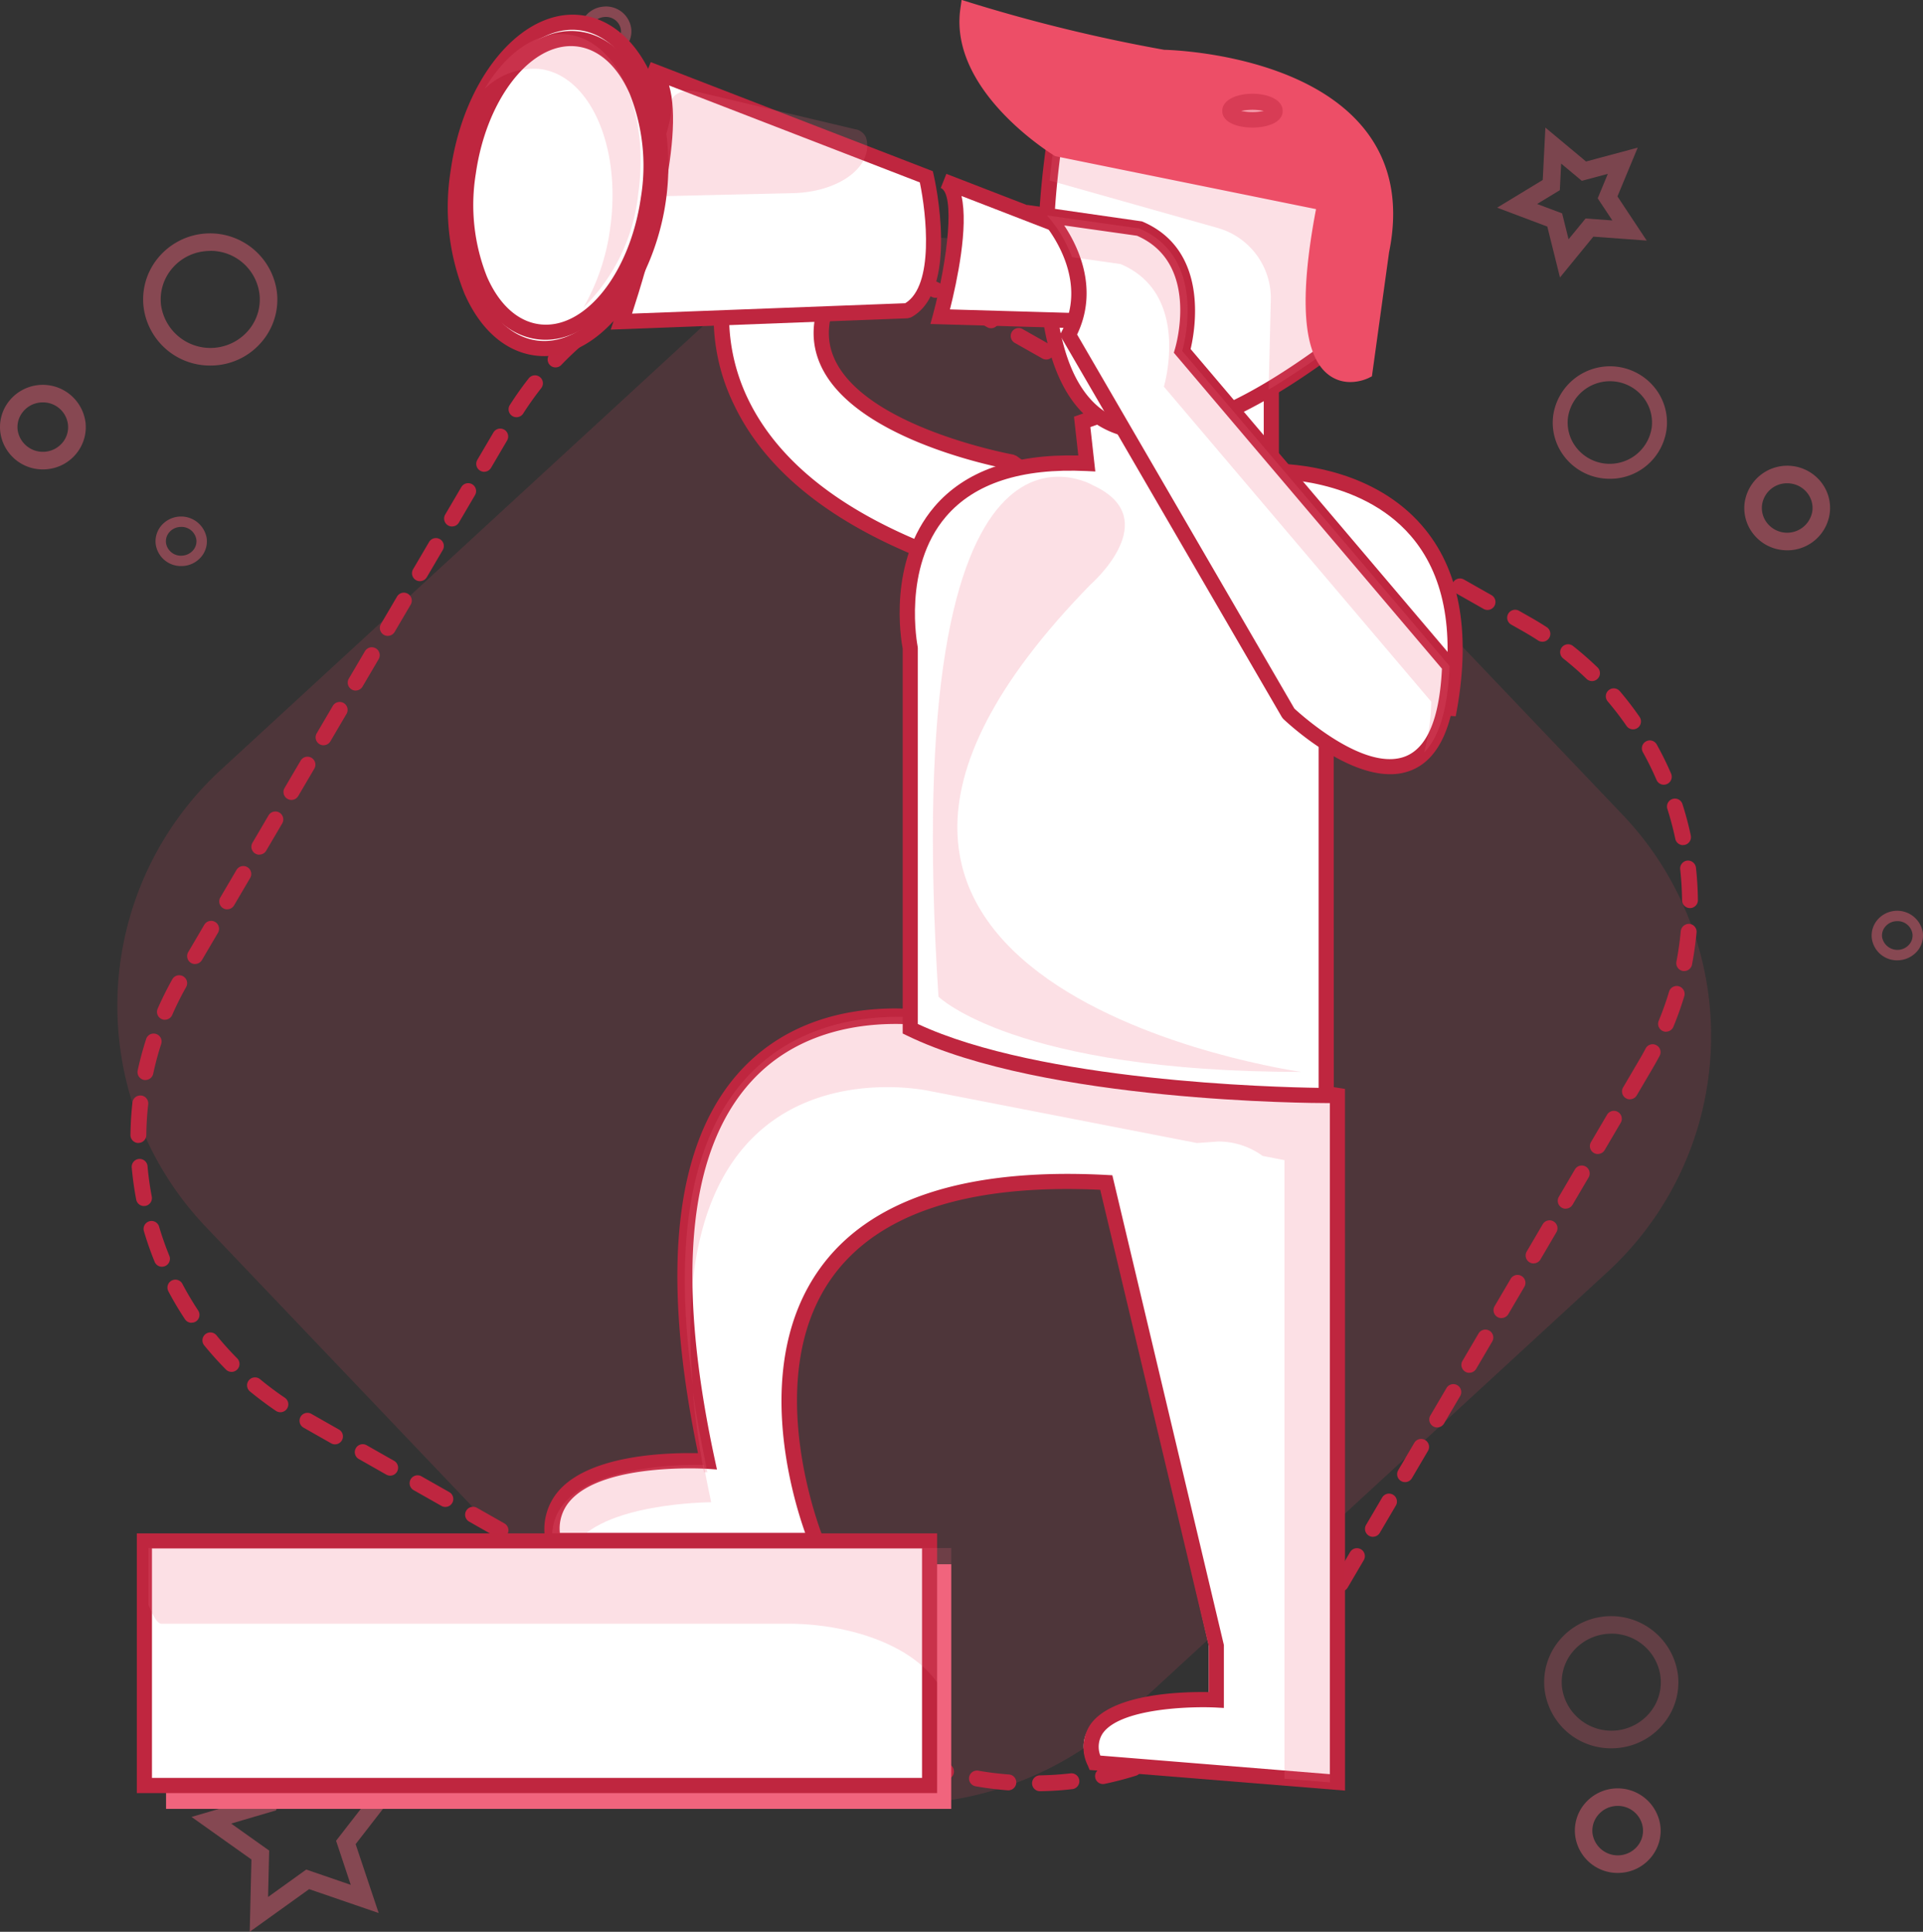 <svg xmlns="http://www.w3.org/2000/svg" width="151.829" height="152.48" viewBox="0 0 151.829 152.48">
    <rect x="0" y="0" width="151.829" height="152.48" fill="#333333" stroke="none"/>
    <defs>
        <style>
            .cls-1,.cls-10{fill:#ed4e67}.cls-1{opacity:.15}.cls-2,.cls-3,.cls-4,.cls-6{fill:#f7657d}.cls-2{opacity:.429}.cls-11,.cls-12,.cls-2,.cls-3,.cls-4,.cls-6{isolation:isolate}.cls-3{opacity:.418}.cls-4{opacity:.369}.cls-5{fill:#bf2640}.cls-6{opacity:.25}.cls-7{fill:#fff}.cls-8{fill:#bf263f}.cls-11,.cls-13,.cls-9{fill:#f1647d}.cls-11,.cls-9{opacity:.2}.cls-12{opacity:.45}
        </style>
    </defs>
    <g id="Group_9499" data-name="Group 9499" transform="translate(-1000.492 -253)">
        <g id="Group_6942" data-name="Group 6942">
            <path id="Rectangle_1795" d="M1092.909 279.862l35.639 37.393a25.3 25.3 0 0 1-1.208 36.206l-38.056 35.019a26.4 26.4 0 0 1-36.847-1.187L1016.8 349.9a25.3 25.3 0 0 1 1.208-36.206l38.056-35.019a26.4 26.4 0 0 1 36.845 1.187z" class="cls-1" data-name="Rectangle 1795"/>
            <path id="Path_7799" d="M1128.218 400.836a3.376 3.376 0 0 1-3.357-2.93 3.286 3.286 0 0 1 .678-2.447 3.4 3.4 0 0 1 6.041 1.629 3.276 3.276 0 0 1-.677 2.445 3.366 3.366 0 0 1-2.271 1.278 3.417 3.417 0 0 1-.414.025zm0-5.292a2.048 2.048 0 0 0-.246.015 1.988 1.988 0 0 0-1.343.753 1.913 1.913 0 0 0-.4 1.422 2.016 2.016 0 0 0 3.577.946 1.9 1.9 0 0 0 .394-1.42 1.987 1.987 0 0 0-1.979-1.716z" class="cls-2" data-name="Path 7799"/>
            <path id="Path_7800" d="M1020.208 405.48l.136-5.706-4.73-3.359 5.59-1.644 1.773-5.443 3.3 4.687 5.827-.009-3.533 4.556 1.819 5.438-5.49-1.886zm-1.464-8.541l3 2.131-.086 3.662 3.013-2.164 3.514 1.207-1.159-3.478 2.251-2.9-3.716.007-2.125-3.016-1.144 3.507z" class="cls-3" data-name="Path 7800"/>
            <path id="Path_7801" d="M1123.659 274.9l-1-4.016-3.961-1.492 3.6-2.186.209-4.134 3.209 2.676 4.08-1.094-1.6 3.85 2.311 3.486-4.214-.31zm-1.806-5.8l1.975.743.509 2.044 1.345-1.641 2.113.155-1.158-1.747.8-1.932-2.054.55-1.631-1.359-.106 2.1z" class="cls-4" data-name="Path 7801"/>
            <path id="Path_7802" d="M1017.087 281.854a5.279 5.279 0 0 1-5.253-4.58 5.131 5.131 0 0 1 1.06-3.819 5.321 5.321 0 0 1 9.454 2.545 5.12 5.12 0 0 1-1.057 3.817 5.278 5.278 0 0 1-3.555 2 5.46 5.46 0 0 1-.649.037zm.008-9.049a3.938 3.938 0 0 0-.482.03 3.894 3.894 0 0 0-2.627 1.473 3.752 3.752 0 0 0-.777 2.794 3.938 3.938 0 0 0 6.99 1.862 3.757 3.757 0 0 0 .775-2.792 3.889 3.889 0 0 0-3.879-3.372z" class="cls-2" data-name="Path 7802"/>
            <path id="Path_7803" d="M1003.877 290.052a3.377 3.377 0 0 1-3.359-2.931 3.282 3.282 0 0 1 .679-2.445 3.4 3.4 0 0 1 6.041 1.628 3.291 3.291 0 0 1-.678 2.447 3.371 3.371 0 0 1-2.271 1.276 3.588 3.588 0 0 1-.412.025zm0-5.291a1.694 1.694 0 0 0-.246.015 1.988 1.988 0 0 0-1.346.753 1.907 1.907 0 0 0-.4 1.42 2.016 2.016 0 0 0 3.575.949 1.906 1.906 0 0 0 .395-1.421 1.983 1.983 0 0 0-1.975-1.716z" class="cls-2" data-name="Path 7803"/>
            <path id="Path_7804" d="M1127.6 290.793a4.913 4.913 0 0 1-.553-.033 4.489 4.489 0 0 1-3.025-1.7 4.364 4.364 0 0 1-.9-3.25 4.531 4.531 0 0 1 8.05-2.165 4.364 4.364 0 0 1 .9 3.25 4.494 4.494 0 0 1-4.472 3.898zm-3.31-4.838a3.2 3.2 0 0 0 .662 2.378 3.352 3.352 0 0 0 5.95-1.586 3.2 3.2 0 0 0-.662-2.378 3.352 3.352 0 0 0-5.95 1.586z" class="cls-2" data-name="Path 7804"/>
            <path id="Path_7805" d="M1141.6 296.437a3.627 3.627 0 0 1-.414-.025 3.371 3.371 0 0 1-2.268-1.274 3.283 3.283 0 0 1-.68-2.449 3.4 3.4 0 0 1 6.041-1.628 3.277 3.277 0 0 1 .678 2.445 3.376 3.376 0 0 1-3.357 2.931zm-.005-5.291a1.985 1.985 0 0 0-1.983 1.716 1.912 1.912 0 0 0 .4 1.421 2.015 2.015 0 0 0 3.574-.949 1.907 1.907 0 0 0-.4-1.42 1.989 1.989 0 0 0-1.346-.753 1.71 1.71 0 0 0-.246-.015z" class="cls-2" data-name="Path 7805"/>
            <path id="Path_7806" d="M1082.61 394.385a.626.626 0 0 1-.011-1.252 25.09 25.09 0 0 0 2.438-.161.627.627 0 0 1 .142 1.245c-.844.1-1.7.153-2.558.168zm-2.5-.072h-.049c-.846-.064-1.7-.17-2.542-.318a.625.625 0 1 1 .214-1.232c.8.139 1.618.241 2.423.3a.626.626 0 0 1-.046 1.25zm7.465-.494a.626.626 0 0 1-.127-1.238 25.811 25.811 0 0 0 2.364-.616.625.625 0 1 1 .372 1.194 26.86 26.86 0 0 1-2.479.646.639.639 0 0 1-.128.014zm-12.391-.364a.639.639 0 0 1-.166-.023c-.82-.225-1.64-.493-2.435-.8a.626.626 0 1 1 .446-1.169c.758.29 1.539.546 2.321.76a.626.626 0 0 1-.166 1.23zm17.162-1.125a.626.626 0 0 1-.242-1.2 24.593 24.593 0 0 0 2.2-1.053.626.626 0 0 1 .594 1.1c-.756.407-1.534.78-2.314 1.105a.63.63 0 0 1-.236.048zm-21.834-.656a.633.633 0 0 1-.278-.065c-.45-.223-.9-.461-1.34-.713l-.887-.5a.625.625 0 1 1 .619-1.087l.886.5c.423.24.848.466 1.279.679a.626.626 0 0 1-.279 1.187zm26.238-1.716a.626.626 0 0 1-.348-1.146c.673-.45 1.333-.94 1.962-1.455a.625.625 0 0 1 .793.967 26.1 26.1 0 0 1-2.059 1.528.631.631 0 0 1-.346.106zm-30.611-.718a.629.629 0 0 1-.309-.081l-2.179-1.236a.627.627 0 1 1 .619-1.09l2.178 1.236a.626.626 0 0 1-.309 1.171zm34.473-2.456a.626.626 0 0 1-.443-1.069 24.82 24.82 0 0 0 1.64-1.809.626.626 0 0 1 .968.793c-.539.659-1.119 1.3-1.722 1.9a.625.625 0 0 1-.441.185zm-38.829-.015a.617.617 0 0 1-.309-.082l-2.178-1.236a.625.625 0 1 1 .619-1.087l2.177 1.236a.625.625 0 0 1-.309 1.169zm-4.355-2.47a.608.608 0 0 1-.309-.083l-2.178-1.235a.626.626 0 0 1 .619-1.088l2.177 1.236a.626.626 0 0 1-.309 1.17zm46.354-1.383a.626.626 0 0 1-.52-.975q.4-.594.765-1.216l.521-.888a.627.627 0 0 1 1.08.636l-.523.888c-.258.435-.525.863-.8 1.278a.625.625 0 0 1-.521.277zm-50.709-1.088a.619.619 0 0 1-.309-.082l-2.177-1.236a.625.625 0 1 1 .618-1.087l2.178 1.236a.625.625 0 0 1-.31 1.169zm-4.355-2.47a.619.619 0 0 1-.309-.082l-2.177-1.236a.626.626 0 0 1 .618-1.088l2.178 1.236a.626.626 0 0 1-.31 1.17zm57.638-.736a.62.62 0 0 1-.317-.086.626.626 0 0 1-.223-.857l1.267-2.158a.626.626 0 1 1 1.08.633l-1.267 2.159a.626.626 0 0 1-.538.309zm-61.992-1.735a.623.623 0 0 1-.31-.082l-2.177-1.236a.625.625 0 1 1 .619-1.087l2.177 1.236a.625.625 0 0 1-.309 1.169zm-4.355-2.47a.617.617 0 0 1-.309-.082l-2.178-1.236a.626.626 0 0 1 .619-1.088l2.177 1.236a.626.626 0 0 1-.309 1.17zm68.882-.112a.627.627 0 0 1-.54-.943l1.269-2.159a.626.626 0 0 1 1.08.634l-1.269 2.158a.625.625 0 0 1-.538.305zm-73.237-2.359a.628.628 0 0 1-.309-.081l-2.179-1.235a.627.627 0 1 1 .619-1.09l2.178 1.235a.626.626 0 0 1-.309 1.171zm75.774-1.959a.617.617 0 0 1-.317-.086.625.625 0 0 1-.223-.856l1.268-2.158a.626.626 0 0 1 1.08.634l-1.268 2.157a.627.627 0 0 1-.538.309zm-80.13-.511a.617.617 0 0 1-.309-.082l-2.178-1.236a.626.626 0 0 1 .619-1.088l2.177 1.236a.626.626 0 0 1-.309 1.17zm-4.355-2.47a.621.621 0 0 1-.309-.083l-2.177-1.236a.625.625 0 1 1 .618-1.087l2.177 1.236a.626.626 0 0 1-.309 1.17zm87.022-1.335a.617.617 0 0 1-.317-.086.627.627 0 0 1-.223-.857l1.268-2.158a.626.626 0 1 1 1.08.633l-1.269 2.159a.626.626 0 0 1-.537.309zm-91.335-1.2a.621.621 0 0 1-.351-.107c-.711-.48-1.4-1-2.053-1.535a.626.626 0 1 1 .8-.965 24.8 24.8 0 0 0 1.955 1.463.626.626 0 0 1-.35 1.144zm93.871-3.112a.626.626 0 0 1-.54-.943l1.268-2.159a.626.626 0 0 1 1.08.634l-1.268 2.158a.625.625 0 0 1-.541.305zm-97.725-.073a.627.627 0 0 1-.444-.184 27.112 27.112 0 0 1-1.717-1.909.626.626 0 0 1 .973-.789 24.435 24.435 0 0 0 1.632 1.815.626.626 0 0 1-.444 1.067zm-3.16-3.877a.622.622 0 0 1-.521-.28 25.651 25.651 0 0 1-1.31-2.206.626.626 0 0 1 1.108-.584c.375.712.794 1.418 1.244 2.1a.625.625 0 0 1-.176.867.614.614 0 0 1-.343.094zm103.422-.368a.617.617 0 0 1-.317-.086.626.626 0 0 1-.223-.856l1.268-2.158a.626.626 0 0 1 1.08.634l-1.268 2.157a.629.629 0 0 1-.538.304zm-105.757-4.053a.626.626 0 0 1-.579-.39 25.022 25.022 0 0 1-.848-2.421.625.625 0 0 1 1.2-.354c.228.772.5 1.547.808 2.3a.625.625 0 0 1-.58.861zm108.293-.263a.62.62 0 0 1-.317-.086.627.627 0 0 1-.223-.857l1.267-2.158a.626.626 0 0 1 1.08.633l-1.267 2.159a.626.626 0 0 1-.538.304zm2.536-4.317a.626.626 0 0 1-.54-.943l1.268-2.159a.626.626 0 0 1 1.08.634l-1.269 2.159a.626.626 0 0 1-.537.301zm-112.25-.212a.627.627 0 0 1-.614-.509c-.161-.843-.279-1.7-.354-2.539a.626.626 0 0 1 1.247-.11c.071.8.185 1.613.337 2.415a.627.627 0 0 1-.5.732.671.671 0 0 1-.114.006zm114.786-4.106a.626.626 0 0 1-.54-.942l1.268-2.158a.626.626 0 0 1 1.08.634l-1.268 2.157a.626.626 0 0 1-.538.304zm-115.228-.871h-.006a.628.628 0 0 1-.62-.633 25.9 25.9 0 0 1 .157-2.561.626.626 0 1 1 1.245.14 24.244 24.244 0 0 0-.15 2.434.626.626 0 0 1-.624.615zm117.765-3.445a.617.617 0 0 1-.317-.086.626.626 0 0 1-.223-.857l1.268-2.158q.263-.445.5-.894a.625.625 0 1 1 1.1.591q-.252.471-.525.938l-1.268 2.157a.629.629 0 0 1-.533.304zm-117.207-1.522a.658.658 0 0 1-.132-.014.629.629 0 0 1-.481-.745 25.388 25.388 0 0 1 .668-2.478.616.616 0 0 1 .788-.4.623.623 0 0 1 .4.788 24 24 0 0 0-.632 2.356.628.628 0 0 1-.609.488zm120.057-3.814a.635.635 0 0 1-.239-.047.627.627 0 0 1-.339-.818 24.32 24.32 0 0 0 .818-2.3.626.626 0 0 1 1.2.36 25.4 25.4 0 0 1-.861 2.416.627.627 0 0 1-.577.384zm-118.52-.943a.625.625 0 0 1-.573-.876c.341-.779.726-1.551 1.143-2.3a.627.627 0 1 1 1.093.613c-.4.71-.765 1.444-1.089 2.184a.625.625 0 0 1-.572.374zm119.96-3.845a.61.61 0 0 1-.12-.011.625.625 0 0 1-.5-.733 24.278 24.278 0 0 0 .342-2.416.652.652 0 0 1 .68-.567.627.627 0 0 1 .568.68c-.078.845-.2 1.7-.361 2.54a.626.626 0 0 1-.607.502zm-117.58-.556a.617.617 0 0 1-.317-.086.627.627 0 0 1-.223-.857l1.268-2.157a.626.626 0 1 1 1.08.634l-1.268 2.157a.627.627 0 0 1-.533.304zm2.536-4.316a.614.614 0 0 1-.316-.086.628.628 0 0 1-.224-.857l1.269-2.158a.626.626 0 1 1 1.08.633l-1.269 2.159a.626.626 0 0 1-.538.304zm115.494-.1a.626.626 0 0 1-.626-.62 25.018 25.018 0 0 0-.146-2.436.627.627 0 0 1 .554-.691.636.636 0 0 1 .69.554c.093.844.145 1.706.154 2.56a.627.627 0 0 1-.62.633zm-112.957-4.214a.626.626 0 0 1-.54-.943l1.267-2.159a.626.626 0 0 1 1.08.634l-1.267 2.158a.626.626 0 0 1-.538.302zm112.408-.756a.626.626 0 0 1-.611-.5 25.104 25.104 0 0 0-.625-2.359.625.625 0 0 1 1.192-.379c.261.817.482 1.651.658 2.478a.626.626 0 0 1-.483.742.647.647 0 0 1-.129.01zM1023.5 316.14a.627.627 0 0 1-.54-.943l1.269-2.159a.626.626 0 0 1 1.08.634l-1.269 2.158a.625.625 0 0 1-.54.31zm108.357-1.2a.628.628 0 0 1-.575-.377 24.009 24.009 0 0 0-1.078-2.19.626.626 0 1 1 1.095-.609c.417.751.8 1.525 1.133 2.3a.626.626 0 0 1-.575.874zm-105.82-3.115a.617.617 0 0 1-.317-.086.627.627 0 0 1-.223-.857l1.268-2.158a.626.626 0 1 1 1.08.633l-1.268 2.159a.627.627 0 0 1-.537.306zm103.392-1.256a.621.621 0 0 1-.515-.27 24.828 24.828 0 0 0-1.486-1.936.625.625 0 0 1 .953-.81 25.2 25.2 0 0 1 1.563 2.035.626.626 0 0 1-.515.981zm-100.856-3.061a.627.627 0 0 1-.54-.943l1.269-2.157a.626.626 0 1 1 1.08.633l-1.269 2.158a.626.626 0 0 1-.537.306zm97.617-.748a.626.626 0 0 1-.435-.176c-.579-.56-1.2-1.1-1.839-1.609a.626.626 0 1 1 .779-.98c.672.532 1.322 1.1 1.93 1.688a.627.627 0 0 1-.435 1.077zm-3.918-3.107a.617.617 0 0 1-.341-.1q-.617-.4-1.264-.766l-.858-.486a.626.626 0 1 1 .616-1.09l.858.486q.681.386 1.329.806a.626.626 0 0 1-.34 1.151zm-91.162-.461a.626.626 0 0 1-.54-.943l1.268-2.159a.626.626 0 0 1 1.08.634l-1.268 2.158a.626.626 0 0 1-.537.307zm86.829-2.047a.629.629 0 0 1-.309-.081l-2.177-1.234a.626.626 0 1 1 .618-1.09l2.177 1.234a.626.626 0 0 1-.309 1.171zm-84.292-2.271a.617.617 0 0 1-.317-.086.627.627 0 0 1-.223-.857l1.268-2.158a.626.626 0 0 1 1.08.633l-1.268 2.159a.629.629 0 0 1-.537.306zm79.937-.2a.635.635 0 0 1-.309-.081l-2.177-1.235a.627.627 0 0 1 .618-1.09l2.178 1.235a.626.626 0 0 1-.31 1.171zm-4.354-2.471a.626.626 0 0 1-.31-.082l-2.177-1.236a.625.625 0 1 1 .618-1.087l2.178 1.236a.625.625 0 0 1-.309 1.169zm-73.047-1.646a.62.62 0 0 1-.317-.086.628.628 0 0 1-.223-.857l1.268-2.158a.626.626 0 1 1 1.08.633l-1.268 2.159a.626.626 0 0 1-.537.307zm68.692-.824a.617.617 0 0 1-.309-.082l-2.178-1.236a.626.626 0 0 1 .619-1.088l2.177 1.236a.626.626 0 0 1-.309 1.17zm-4.355-2.471a.619.619 0 0 1-.309-.082l-2.178-1.236a.625.625 0 1 1 .619-1.087l2.177 1.236a.625.625 0 0 1-.309 1.169zm-61.8-1.022a.626.626 0 0 1-.54-.943l1.268-2.159a.626.626 0 0 1 1.08.634l-1.268 2.158a.627.627 0 0 1-.537.308zm57.445-1.448a.617.617 0 0 1-.309-.082l-2.178-1.236a.626.626 0 0 1 .619-1.088l2.177 1.236a.626.626 0 0 1-.309 1.17zm-4.355-2.472a.634.634 0 0 1-.309-.081l-2.174-1.239a.626.626 0 1 1 .618-1.089l2.178 1.234a.626.626 0 0 1-.31 1.171zm-50.538-.388a.625.625 0 0 1-.527-.962 25.98 25.98 0 0 1 1.481-2.091.627.627 0 1 1 .986.774c-.5.638-.977 1.308-1.412 1.99a.626.626 0 0 1-.525.287zm46.184-2.082a.635.635 0 0 1-.31-.081l-2.177-1.235a.626.626 0 1 1 .618-1.09l2.178 1.235a.626.626 0 0 1-.309 1.171zm-43.1-1.848a.626.626 0 0 1-.452-1.059 25.813 25.813 0 0 1 1.865-1.762.625.625 0 1 1 .813.95 25.072 25.072 0 0 0-1.775 1.677.618.618 0 0 1-.445.192zm38.742-.623a.622.622 0 0 1-.308-.081l-2.179-1.234a.626.626 0 0 1 .616-1.09l2.179 1.234a.626.626 0 0 1-.308 1.171zm-4.356-2.47a.614.614 0 0 1-.31-.083l-2.177-1.235a.626.626 0 0 1 .619-1.088l2.177 1.236a.626.626 0 0 1-.309 1.17zm-30.587-.162a.626.626 0 0 1-.36-1.139c.7-.49 1.431-.95 2.17-1.366a.626.626 0 0 1 .614 1.09c-.7.4-1.4.835-2.065 1.3a.631.631 0 0 1-.353.113zm26.2-2.24a.619.619 0 0 1-.267-.06 25.628 25.628 0 0 0-2.256-.934.625.625 0 0 1 .421-1.177c.809.289 1.6.618 2.369.979a.626.626 0 0 1-.267 1.192zm-21.844-.22a.626.626 0 0 1-.255-1.2 27.327 27.327 0 0 1 2.39-.927.626.626 0 0 1 .4 1.188c-.77.256-1.537.555-2.277.884a.632.632 0 0 1-.256.053zm17.138-1.467a.681.681 0 0 1-.153-.019c-.791-.2-1.6-.364-2.394-.486a.627.627 0 0 1-.524-.714.634.634 0 0 1 .713-.524c.838.129 1.683.3 2.512.509a.627.627 0 0 1-.154 1.234zm-12.4-.118a.626.626 0 0 1-.141-1.236c.826-.19 1.673-.345 2.519-.458a.625.625 0 1 1 .168 1.239c-.809.109-1.617.256-2.405.439a.621.621 0 0 1-.136.014zm7.457-.641h-.037q-1.224-.069-2.443-.022h-.023a.626.626 0 0 1-.024-1.252 27.4 27.4 0 0 1 2.563.025.626.626 0 0 1-.036 1.25z" class="cls-5" data-name="Path 7806"/>
            <path id="Path_7807" d="M1150.291 328.8a2.005 2.005 0 0 1-2.009-1.716 1.9 1.9 0 0 1 .392-1.417 2.051 2.051 0 0 1 3.632.935 1.907 1.907 0 0 1-.393 1.42 2.086 2.086 0 0 1-1.622.778zm0-3.092a1.283 1.283 0 0 0-.151.009 1.217 1.217 0 0 0-.823.455 1.08 1.08 0 0 0-.225.807 1.231 1.231 0 0 0 2.169.537 1.077 1.077 0 0 0 .227-.809 1.185 1.185 0 0 0-1.188-1z" class="cls-2" data-name="Path 7807"/>
            <path id="Path_7808" d="M1127.706 391a5.279 5.279 0 0 1-5.254-4.581 5.126 5.126 0 0 1 1.06-3.819 5.321 5.321 0 0 1 9.454 2.545 5.124 5.124 0 0 1-1.058 3.816 5.28 5.28 0 0 1-3.555 2 5.452 5.452 0 0 1-.647.039zm.006-9.05a3.984 3.984 0 0 0-3.109 1.5 3.752 3.752 0 0 0-.777 2.794 3.937 3.937 0 0 0 6.99 1.861 3.749 3.749 0 0 0 .776-2.791 3.89 3.89 0 0 0-3.88-3.367z" class="cls-6" data-name="Path 7808"/>
            <path id="Path_7809" d="M1048.313 257.428a2.008 2.008 0 0 1-2.009-1.716 1.9 1.9 0 0 1 .392-1.418 2.031 2.031 0 0 1 1.375-.764 2.008 2.008 0 0 1 2.256 1.7 1.9 1.9 0 0 1-.393 1.419 2.031 2.031 0 0 1-1.374.763 2.07 2.07 0 0 1-.247.016zm.005-3.091a1.1 1.1 0 0 0-.151.009 1.2 1.2 0 0 0-.823.453 1.084 1.084 0 0 0-.227.809 1.231 1.231 0 0 0 2.17.536 1.083 1.083 0 0 0 .227-.808 1.185 1.185 0 0 0-1.196-.999z" class="cls-2" data-name="Path 7809"/>
            <path id="Path_7810" d="M1101.694 276.944a2.006 2.006 0 0 1-2.01-1.715 1.9 1.9 0 0 1 .391-1.418 2.051 2.051 0 0 1 3.631.937 1.888 1.888 0 0 1-.392 1.416 2.027 2.027 0 0 1-1.376.766 2.006 2.006 0 0 1-.244.014zm0-3.09a1.253 1.253 0 0 0-.15.008 1.209 1.209 0 0 0-.823.454 1.074 1.074 0 0 0-.226.808 1.187 1.187 0 0 0 1.347.991 1.21 1.21 0 0 0 .823-.456 1.075 1.075 0 0 0 .225-.807 1.182 1.182 0 0 0-1.19-.998z" class="cls-2" data-name="Path 7810"/>
            <path id="Path_7811" d="M1014.8 297.68a2.007 2.007 0 0 1-2.012-1.714 1.9 1.9 0 0 1 .393-1.42 2.051 2.051 0 0 1 3.63.938 1.894 1.894 0 0 1-.391 1.417 2.037 2.037 0 0 1-1.375.766 2.564 2.564 0 0 1-.245.013zm0-3.09a1.271 1.271 0 0 0-.151.009 1.207 1.207 0 0 0-.823.452 1.09 1.09 0 0 0-.227.81 1.19 1.19 0 0 0 1.348.99 1.212 1.212 0 0 0 .823-.455 1.085 1.085 0 0 0 .226-.807 1.185 1.185 0 0 0-1.196-.999z" class="cls-2" data-name="Path 7811"/>
            <path id="Path_7812" d="M1019.761 379.407a2.005 2.005 0 0 1-2.008-1.716 1.893 1.893 0 0 1 .392-1.418 2.029 2.029 0 0 1 1.374-.765 2.007 2.007 0 0 1 2.256 1.7 1.892 1.892 0 0 1-.392 1.417 2.027 2.027 0 0 1-1.375.766 2.07 2.07 0 0 1-.247.016zm.005-3.092a1.09 1.09 0 0 0-.151.009 1.2 1.2 0 0 0-.823.454 1.083 1.083 0 0 0-.226.808 1.2 1.2 0 0 0 1.346.99 1.209 1.209 0 0 0 .824-.455 1.08 1.08 0 0 0 .226-.807 1.185 1.185 0 0 0-1.196-.999z" class="cls-2" data-name="Path 7812"/>
        </g>
        <g id="Group_3340" data-name="Group 3340">
            <g id="Group_9487" data-name="Group 9487">
                <path id="Path_7813" d="M1103.45 339.1a6.779 6.779 0 0 0-3.888-1.22c-.055 0-.146 0-.2.008l-1.662.112-22.723-4.421s-27.538-6.152-18.636 35.056c0 0-13.413-.624-12.171 6.551h20.759s-12.712-30.409 22.611-28.55l8.388 36.206v4.337s-11.86-.62-9.587 4.957l19.153 1.549v-54.22z" class="cls-7" data-name="Path 7813"/>
                <path id="Path_7814" d="M1106.687 394.335l-20.166-1.63-.139-.341a3.225 3.225 0 0 1 .207-3.252c1.761-2.477 7.362-2.588 9.336-2.55v-3.648l-8.566-36c-10.445-.485-17.595 1.871-21.214 6.98-5.688 8.032-.717 20.343-.667 20.467l.341.826h-22.155l-.087-.5a4.613 4.613 0 0 1 1.077-4.072c2.576-2.854 8.748-2.959 10.948-2.911-3.086-14.827-1.784-25.163 3.876-30.727 6.212-6.1 15.267-4.072 15.651-3.983l22.643 4.4 1.623-.111c.067-.006.272-.011.408-.011a8 8 0 0 1 4.18 1.25l2.7.428zm-19.319-2.762l18.123 1.466v-53.061l-1.98-.313-.118-.088a6.617 6.617 0 0 0-3.666-1.1l-.242.006-1.788.121-.077-.014-22.742-4.421c-.108-.026-8.833-1.974-14.57 3.674-5.437 5.353-6.573 15.572-3.377 30.37l.168.777-.793-.054c-.08 0-8.059-.511-10.765 2.486a3.3 3.3 0 0 0-.846 2.571h19.367c-1.065-3-4.142-13.375 1.108-20.789 3.92-5.536 11.555-8.055 22.7-7.461l.446.024 8.806 37.078v4.967l-.629-.033c-2.005-.1-7.527.057-8.928 2.027a1.925 1.925 0 0 0-.197 1.767z" class="cls-8" data-name="Path 7814"/>
            </g>
            <path id="Path_7815" d="M1056.067 368.634c.156.945.359 1.926.574 2.942 0 0-8.837.024-10.918 3.612h-1.555c-1.136-6.554 9.974-6.601 11.899-6.554z" class="cls-9" data-name="Path 7815"/>
            <path id="Path_7816" d="M1105.491 339.468v54.219l-3.587-.287v-48.826l-1.722-.335a5.954 5.954 0 0 0-3.516-1.136.573.573 0 0 0-.143.012l-1.519.108-21.071-4.1s-21.167-4.8-18.739 23.187c-4.843-34.225 19.779-28.724 19.779-28.724l22.721 4.414 1.663-.108a1.216 1.216 0 0 1 .2-.012 6.7 6.7 0 0 1 3.887 1.22z" class="cls-9" data-name="Path 7816"/>
            <path id="Path_7817" d="M1056.067 369.208c-.418-2.391-.7-4.376-.873-6.326.287 1.974.658 3.935 1.148 6.326z" class="cls-9" data-name="Path 7817"/>
            <path id="Path_7818" d="M1063.816 375.188a22.831 22.831 0 0 0 .8 2.391h-19.265a3.3 3.3 0 0 1 .371-2.391z" class="cls-9" data-name="Path 7818"/>
            <g id="Group_9488" data-name="Group 9488">
                <path id="Path_1254" d="M1080.4 289.477s-21.156-3.773-13.327-14.869l-8.895-1.26s-6.522 16.6 19.612 24.681 2.61-8.552 2.61-8.552z" class="cls-7" data-name="Path 1254"/>
                <path id="Path_7819" d="M1087.978 300.835c-1.843 0-4.974-.566-10.368-2.235-9.824-3.039-16.263-7.614-19.14-13.6a15.741 15.741 0 0 1-.852-11.871l.173-.441 10.331 1.465-.564.8c-1.595 2.262-2.018 4.349-1.255 6.2 2.279 5.547 14.079 7.711 14.2 7.732l.241.1c2.634 1.863 11.131 8.151 9.822 10.807-.266.553-.872 1.043-2.588 1.043zm-29.39-26.825a15.012 15.012 0 0 0 .971 10.5c2.734 5.66 8.925 10.018 18.4 12.951 10.253 3.171 11.4 2.064 11.53 1.81.569-1.156-4.348-5.685-9.334-9.227-1.424-.27-12.546-2.554-14.961-8.431-.833-2.025-.543-4.221.857-6.542z" class="cls-8" data-name="Path 7819"/>
            </g>
            <g id="Group_9489" data-name="Group 9489">
                <path id="Path_1255" d="M1100.868 281.024v9.18s17.486-.565 14.073 18.707l-9.74-.736v31.3s-22 0-32.842-5.268v-30.06s-3.186-15.365 13.94-14.563l-.365-3.28z" class="cls-7" data-name="Path 1255"/>
                <path id="Path_7820" d="M1105.8 340.068h-.6c-.9 0-22.261-.061-33.1-5.328l-.337-.164V304.2c-.14-.731-1.18-6.883 2.5-11.2 2.391-2.8 6.2-4.171 11.366-4.046l-.342-3.064 16.179-5.72v9.432c1.885.061 7.6.609 11.3 4.885 2.937 3.39 3.866 8.275 2.76 14.52l-.1.533-9.634-.73zm-32.843-6.243c9.7 4.518 28.1 4.992 31.647 5.041V307.53l9.838.744c.9-5.615.031-9.985-2.577-12.994-4.022-4.645-10.916-4.479-10.977-4.478l-.618.02v-8.952l-13.689 4.839.39 3.506-.7-.034c-5.133-.245-8.848.972-11.094 3.6-3.457 4.043-2.244 10.186-2.233 10.248l.013.12z" class="cls-8" data-name="Path 7820"/>
            </g>
            <g id="Group_9490" data-name="Group 9490">
                <path id="Path_1256" d="M1084.448 260.169s-9.629 43.7 21.935 19.691l.333-13.409z" class="cls-7" data-name="Path 1256"/>
                <path id="Path_7821" d="M1091.18 287.653a7.291 7.291 0 0 1-4.014-1.1c-7.924-5.065-3.494-25.64-3.3-26.513l.136-.619 23.324 6.579-.353 14.161-.229.174c-6.403 4.871-11.614 7.318-15.564 7.318zm-6.274-26.733c-.677 3.477-3.6 20.467 2.905 24.626 3.614 2.312 9.661.292 17.981-5.989l.315-12.656z" class="cls-8" data-name="Path 7821"/>
            </g>
            <path id="Path_7822" d="M1106.71 266.446l-.332 13.409a59.8 59.8 0 0 1-5.722 3.9l.173-7.063a5.772 5.772 0 0 0-4.2-5.7l-13.262-3.744a70.772 70.772 0 0 1 1.075-7.089z" class="cls-9" data-name="Path 7822"/>
            <g id="Group_9491" data-name="Group 9491">
                <path id="Path_1258" d="M1092.332 257.531s20.288.368 17.24 15.267l-1.316 9.515s-6.425 3.158-3.158-13.276l-20.995-4.224s-8.069-4.9-7.2-11.034a128.681 128.681 0 0 0 15.429 3.752z" class="cls-10" data-name="Path 1258"/>
                <path id="Path_7823" d="M1107.109 283.155a2.781 2.781 0 0 1-1.733-.582c-2.007-1.541-2.335-5.935-.979-13.066l-20.6-4.183c-.343-.209-8.394-5.177-7.481-11.629l.1-.7.671.208a128.416 128.416 0 0 0 15.311 3.726c.9.023 11.135.409 15.821 6.259 2.08 2.6 2.734 5.868 1.946 9.725l-1.354 9.792-.284.141a3.508 3.508 0 0 1-1.418.309zm-22.781-18.907l21.473 4.321-.117.585c-1.819 9.149-.523 11.736.411 12.463a1.807 1.807 0 0 0 1.618.26l1.267-9.161c.72-3.53.147-6.471-1.7-8.776-4.453-5.558-14.854-5.809-14.958-5.811l-.1-.009a129.9 129.9 0 0 1-14.788-3.552c-.109 5.032 6.09 9.165 6.894 9.68z" class="cls-10" data-name="Path 7823"/>
            </g>
            <g id="Group_9492" data-name="Group 9492">
                <path id="Path_1259" d="M1051.656 258.46l21.975 8.5s2 8.707-1.5 10.57l-22.581.859s6.184-18.277 2.106-19.929z" class="cls-7" data-name="Path 1259"/>
                <path id="Path_7824" d="M1048.71 279.017l.278-.822c2.491-7.367 4.9-18.187 2.443-19.18l.44-1.112 22.271 8.61.072.309c.086.374 2.061 9.178-1.8 11.232l-.259.07zm4.607-19.273c1.293 4.305-1.729 14.351-2.923 18.011l21.572-.821c2.3-1.409 1.664-7.071 1.15-9.536z" class="cls-8" data-name="Path 7824"/>
            </g>
            <path id="Path_1260" d="M1055.464 260.229l12.509 2.962a1.13 1.13 0 0 1 .9.675l.012.042c.545 2.036-1.709 3.958-5.036 4.292-.249.025-.5.04-.754.046l-10.12.236c-.788.019-1.453-.357-1.484-.84a.568.568 0 0 1 .059-.285c.786-1.606 2.054-4.5 1.973-6.3-.017-.481.607-.88 1.394-.891a2.24 2.24 0 0 1 .547.063z" class="cls-11" data-name="Path 1260"/>
            <g id="Group_9493" data-name="Group 9493">
                <ellipse id="Ellipse_86" cx="12.957" cy="7.98" class="cls-7" data-name="Ellipse 86" rx="12.957" ry="7.98" transform="rotate(-81.942 678.268 -456.172)"/>
                <path id="Path_7825" d="M1043.473 281.109a5.594 5.594 0 0 1-.8-.056c-2.324-.329-4.284-2.069-5.519-4.9a18.283 18.283 0 0 1-1.075-9.722c1.048-7.4 5.711-12.876 10.394-12.219 2.324.329 4.284 2.069 5.519 4.9a19.708 19.708 0 0 1-2.657 18.765c-1.743 2.107-3.799 3.232-5.862 3.232zm2.21-25.758c-3.816 0-7.508 4.85-8.414 11.247a17.087 17.087 0 0 0 .985 9.075c1.064 2.437 2.694 3.928 4.592 4.2s3.876-.709 5.574-2.756a18.537 18.537 0 0 0 2.482-17.522c-1.064-2.437-2.694-3.927-4.592-4.2a4.559 4.559 0 0 0-.627-.044z" class="cls-8" data-name="Path 7825"/>
            </g>
            <g id="Group_9494" data-name="Group 9494">
                <ellipse id="Ellipse_87" cx="11.662" cy="7.182" class="cls-7" data-name="Ellipse 87" rx="11.662" ry="7.182" transform="rotate(-81.942 678.08 -457.318)"/>
                <path id="Path_7826" d="M1043.561 279.82a5.033 5.033 0 0 1-.7-.049c-2.113-.3-3.892-1.878-5.013-4.447a16.529 16.529 0 0 1-.971-8.782c.947-6.693 5.17-11.64 9.422-11.048 2.113.3 3.894 1.878 5.013 4.446a16.537 16.537 0 0 1 .971 8.784c-.898 6.323-4.72 11.096-8.722 11.096zm2.011-23.181c-3.4 0-6.7 4.343-7.513 10.071a15.337 15.337 0 0 0 .883 8.136c.948 2.174 2.4 3.5 4.085 3.741 3.6.52 7.215-3.991 8.07-10.032a15.338 15.338 0 0 0-.882-8.136c-.948-2.173-2.4-3.5-4.086-3.74a3.879 3.879 0 0 0-.557-.04z" class="cls-8" data-name="Path 7826"/>
            </g>
            <g id="Group_9495" data-name="Group 9495">
                <path id="Path_1261" d="M1074.992 267.281l12.757 4.934s1.163 5.056-.868 6.135l-12.155-.35s2.633-9.758.266-10.719z" class="cls-7" data-name="Path 1261"/>
                <path id="Path_7827" d="M1087.022 278.952l-13.07-.378.2-.731c1.2-4.466 1.739-9.553.617-10.008l.442-1.112 13.052 5.049.071.309c.13.563 1.2 5.539-1.17 6.8zm-11.527-1.529l11.225.324c1.086-.787.774-3.731.51-5.091l-10.823-4.186c.558 2.46-.354 6.736-.912 8.953z" class="cls-8" data-name="Path 7827"/>
            </g>
            <g id="Group_9496" data-name="Group 9496">
                <path id="Path_1262" d="M1114.946 305.574l-21.109-24.874s2.2-7.317-3.414-9.676l-7.268-1.024s4.261 4.592 1.7 9.426l17.362 29.879s12.122 11.61 12.729-3.731z" class="cls-7" data-name="Path 1262"/>
                <path id="Path_7828" d="M1110.254 314.11c-3.835 0-8.24-4.172-8.453-4.375l-.1-.132-17.529-30.166.157-.293c2.336-4.407-1.568-8.7-1.607-8.739l-1.146-1.234 9.082 1.305c5.331 2.241 4.194 8.571 3.839 10.075l21.059 24.814-.008.232c-.181 4.547-1.4 7.307-3.617 8.2a4.453 4.453 0 0 1-1.677.313zm-7.567-5.183c.6.555 5.607 5.048 8.793 3.764 1.71-.692 2.672-3.016 2.859-6.909l-21.168-24.939.092-.312c.083-.276 1.955-6.771-3-8.923l-5.746-.813c1.139 1.717 2.723 5.05 1.017 8.609z" class="cls-8" data-name="Path 7828"/>
            </g>
            <path id="Path_7829" d="M1112.936 312.394a17.37 17.37 0 0 0 .558-4.009l-21.109-24.866s2.191-7.315-3.425-9.678l-3.824-.544a10.869 10.869 0 0 0-1.978-3.293l7.262 1.023c5.616 2.363 3.412 9.678 3.412 9.678l21.109 24.865c-.141 3.585-.903 5.696-2.005 6.824z" class="cls-9" data-name="Path 7829"/>
            <path id="Path_1263" d="M1086.808 291.318s-15.44-9.293-12.22 40.352c0 0 6.021 5.939 28.656 5.939 0 0-47.747-6.652-16.638-38.482 0 0 5.934-5.164.202-7.809z" class="cls-11" data-name="Path 1263"/>
            <g id="Group_9497" class="cls-12" data-name="Group 9497">
                <ellipse id="Ellipse_89" cx="1.787" cy=".713" class="cls-7" data-name="Ellipse 89" rx="1.787" ry=".713" transform="translate(1097.593 261.045)"/>
                <path id="Path_7830" d="M1099.38 263.069c-1.186 0-2.384-.4-2.384-1.312 0-1.81 4.769-1.81 4.769 0 0 .907-1.198 1.312-2.385 1.312zm-.892-1.312a4.323 4.323 0 0 0 1.784 0 4.429 4.429 0 0 0-1.784 0z" class="cls-8" data-name="Path 7830"/>
            </g>
            <path id="Rectangle_1199" d="M0 0h61.993v19.309H0z" class="cls-13" data-name="Rectangle 1199" transform="translate(1013.602 376.47)"/>
            <g id="Group_9498" data-name="Group 9498">
                <path id="Rectangle_1199-2" d="M0 0h61.993v19.309H0z" class="cls-7" data-name="Rectangle 1199" transform="translate(1011.891 374.626)"/>
                <path id="Path_7831" d="M1074.482 394.533h-63.188v-20.5h63.188zm-61.992-1.2h60.8v-18.109h-60.8z" class="cls-8" data-name="Path 7831"/>
            </g>
            <path id="Path_7832" d="M1075.595 375.188v14.074c0-5.337-6.722-8.1-12.9-8.1h-49.479c-.452 0-1.006-1.53-1.006-1.477v-4.5z" class="cls-9" data-name="Path 7832"/>
            <path id="Path_7833" d="M1050.884 268.292a14.8 14.8 0 0 1-4.327 8.988 17.134 17.134 0 0 0 2.11-6.267c.9-6.385-1.553-12-5.483-12.559a5.563 5.563 0 0 0-4.42 1.554c1.725-2.908 4.181-4.621 6.638-4.275 3.929.557 6.385 6.173 5.482 12.559z" class="cls-9" data-name="Path 7833"/>
        </g>
    </g>
</svg>

